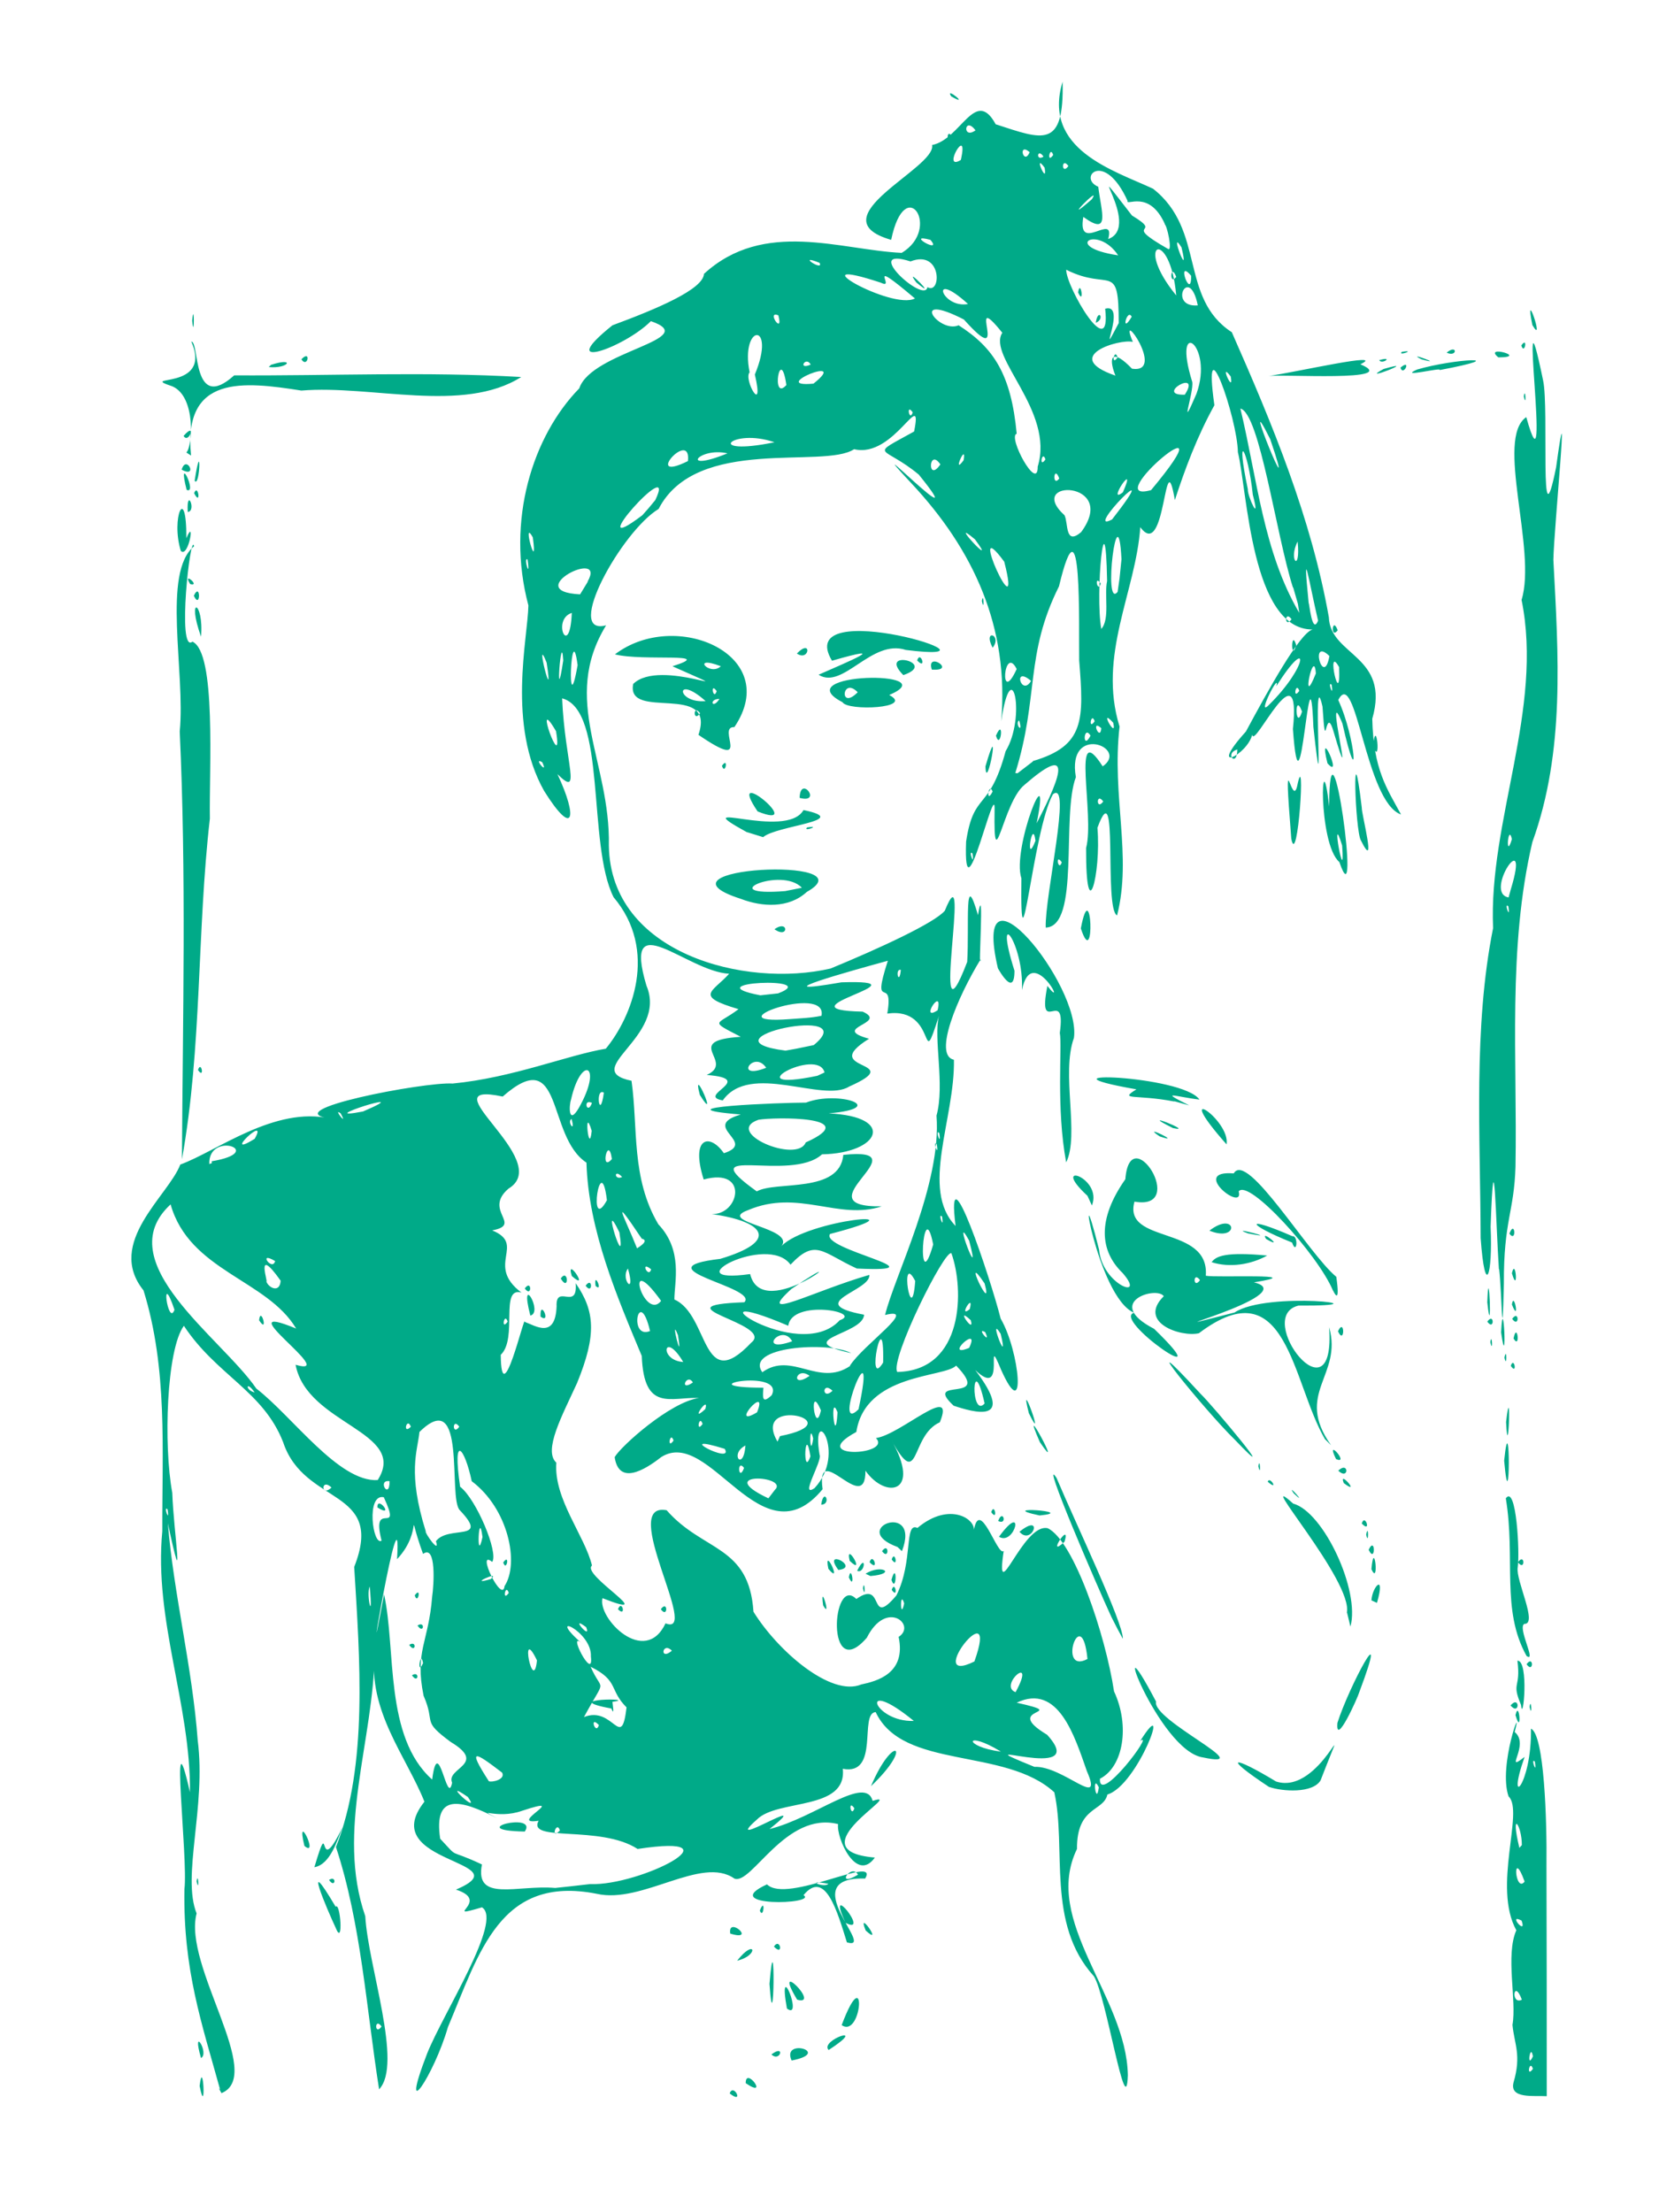 
<svg xmlns:svg="http://www.w3.org/2000/svg" xmlns="http://www.w3.org/2000/svg" width="600" height="800" viewBox="0 0 600 800" version="1.1"><g transform="translate(0,-252.362)"><path d="m72.2 1006.7c1.3-11.1 2.4 12.3 0 0zm7.4 1.3C73 984.1 66.2 964.8 66.7 935.5 68.1 924.6 61.2 867.3 68.7 900.5 69 868.8 55.6 838.3 58.7 806.1 58.6 776.7 60.7 747.3 51.9 719 38.1 701.8 60.9 684.8 65.2 673.5 78.4 668.7 99.4 652.2 119.6 656.9 98.9 654 153.6 643.5 163.7 644.2c21.8-2.1 41.6-10.3 55.4-12.6 9.4-11.4 19.1-35.5 2.8-54.8-9.6-19.1-2.4-67.6-18.6-71.9 1 23.5 7.3 36.3-1.7 27.4 7.5 15.9 5.9 23.2-4.8 6.1-13.5-23.9-5.9-55.3-5.7-67.1-8.2-30.8 1.6-61.3 18.4-78.5 4.4-13.4 44.8-17.8 25.9-24.3-9.7 9.7-35.4 18.7-13.9 1.5 16.2-6 32.8-13 33.1-18.6 21.7-19.9 49.5-8.6 71.5-7.6 14.6-8.7 1.3-29.3-3.8-4.7-27.4-7.9 16.5-26 14.8-34.3 10.4-2 15.6-21.1 23-7.5 17 5.5 24.8 9.2 24.2-15.4-7.4 24.5 18.3 32 32.7 38.7 19.1 14.9 9.4 39.5 28.5 51.9 14.7 33.3 28.7 67 35.1 103.1 0.5 14 22.3 13.7 15.7 36.7 0.4 18.4 5.3 25.2 10.4 34.6-12.9-4.5-16.2-54-22.7-41.4 6.4 13.9 7.7 35.8 1.5 8.5-7.1-17.7 5.5 32.4-3.3 2.6-3-10-2.6 10.9-3.9-8.7-4.1-18.4 1.1 47.8-3.3 7.3-1.4-35.8-4.6 39.7-7.4 0.8 3.2-30.7-14.2 7.9-14.7 2-1.8 7.4-16.5 14.6-2.3-1.1 7.8-14.5 19.4-35.6 24.1-36.9-22.2 0.1-23.6-50.4-27-64.1-0.2-12.5-13-48.8-8.5-17-6.3 11.4-10.6 23-14.3 34.3-3.9-22.6-3.1 22.6-12.5 9.8-1.6 23.3-15.5 46.3-7.5 72.1-2.9 25.3 4.6 46.8-0.9 68.3-4.9-2.4 0.7-52.9-7.1-31.7 1.4 16.9-4.2 37.4-4.1 7.3 3.2-11.8-5.6-47.6 6-29.5 9.8-6.8-13.1-15.7-9.7 3.9-5.3 13.9 1.6 54-10.9 54.4-0.4-11.4 9.6-53.8 2.6-48.2-7.3 13-11.9 71-11.4 30.4-3.6-10.7 11.1-47 5.5-19.9 9.9-19 12.4-28.5-4.4-13.9-7.8 6.2-11.2 35.1-10.8 9.2 0.5-13-11.4 41.6-10.3 11.3 2.8-18.5 8.3-10.5 14.3-32.7 7.5-12.3 2.2-36.5-1.6-10.8 2.9-34-9.9-62-32.7-86.3-21.2-22.7 24.1 23.3 2.9-2.9-13.1-10.9-18.6-6.2-1.7-15.6 3.3-16.8-7.2 9.9-21.7 6.4-11 7.3-57-5-70.7 21.6-13.4 8.1-34.5 46.2-19 42.1-16.5 27 1.6 49.2 1 79.7 0.6 38.9 49.1 51.6 80.2 44.4 17.7-7.3 37.6-16.5 41.3-20.9 10.1-24.9-6 55.3 8.1 18.5 0.8-13.4-1.2-34.6 3.9-16.9 2.5-14.8-0.1 22.4 1 15.9-8.4 13.7-17.3 34.8-9.7 36.4 0.4 21.3-12.3 46.8 0.6 60.1-3.8-30.2 12.7 19.2 16.3 33.5 6.9 11.8 9.4 39.1 0.2 18.6-6.4-15.5 2.4 11.3-9.4 0 15.2 20-0.9 15.2-7.8 12.9-11.6-10.8 14.6-0.4 0.9-14.5-4.2 4.4-32.8 2.7-36.1 24-18.4 9.9 13.2 8.6 7.1 2.2 8.9-1.2 29.1-20.4 23.1-5.7-10.9 4.8-7.1 25.5-17.7 6.1 11.4 19.7-1.9 21.8-9.2 11.4 0.1 16.9-18-11.9-15.5 6.7-22.1 26.8-40.7-22.9-58.4-11.6-6.1 4.8-15.3 10.2-16.8 0 2.2-3.9 20-19.9 30.5-21.4-10.3-0.4-19.9 5.2-20.7-15.2-8.8-21.1-19.3-45.4-20-69.9-14.6-9.6-8.1-43.4-30.3-23.9-28.3-6 19.1 23.1 2.1 33.3-9.3 8 5.3 13-5.9 15.1 12.5 5.1-2.7 12.5 10.6 22.5-8-2.3-1.2 16.5-7.5 22.5 0.2 21.7 8.7-15.4 8.7-11.9 3.7 1.3 11 6.4 11.5-5.6-0.4-8.4 7.7 1.8 6.9-8.4 6.9 10 7.7 18.5 0.5 36.1-5.4 11.8-12.3 24.4-7.5 28.8-1 13.1 10.3 26.4 12.9 37.2-4.2 3.3 25.4 20.3 3.8 11.8-1.9 7.2 15.3 24.9 22.8 9.1 12.9 5.2-17.2-44.2 0.4-40.9 13.2 15.1 29.8 12.5 31.4 36.7 8.7 14.1 28 30.9 39 26.3 5.7-1.2 16.3-4 13.5-17.2 6.6-4.2-4.4-13.8-11.5 0.3-14.9 17.2-12.7-23-3.8-14 10.5-7.4 4.2 10.9 14.5-1.3 6.2-12.4 2.7-26.7 7.6-24.4 11.8-9.9 21.7-2.9 20.3 1.4 2.1-13.4 8.7 9.3 10.9 6.9-3.2 21.7 6.9-10.2 15.9-8.2 9.4 4.4 20.9 38.5 24 59 5.8 12.4 3.4 27.3-5.1 31.6-0.5 9.9 20.1-17.6 14.6-13.7 11.8-18.7-0.9 16.2-11.9 19.4-1.4 6.3-11.1 4.1-11 19.7-12.7 26.1 17.9 53.2 18.4 81.8-0.6 18.2-7.8-28.8-12.3-35.8-17.3-19.1-9.8-46.3-14.3-66.5-17.9-16.4-54.8-8-64.6-29-6.1 0.3 1.6 23.1-11.9 20.5 1.6 15.3-23.7 10.8-31.1 18.4-13.7 12.1 22.4-10.8 4.6 3.4 16.5-4.1 34.7-19.7 37.3-10.2 12.8-4.1-28.8 18 0.8 20.5-6.7 9.4-14-7.2-13.3-12.1-19-4.8-31.3 22.2-37.5 19.7-11.9-8.4-33.3 9.3-49.8 5.5-35-6.9-42.4 21.2-53.8 48.2-5 17.4-18 36.7-7.5 9.5 5.9-14.7 27.5-48.1 19.8-52.8-15.3 4.5 3.8-2.2-9.4-6.4 24.6-10.5-29.4-9.2-11.4-31.8-6.6-16.5-20.5-32.7-18-54.1-0.3 32-14.1 64.6-3.4 95.5 1 18 13.7 53.6 5 62.6-4.6-29.1-6.5-60-15.6-87.6 11.7-29.6 8.6-68.2 6.6-101.3 11.3-28.7-18-21.9-25.7-45.1-7.2-18.5-24.1-24.2-35.9-42.1-6.3 8.6-7.4 43.1-4.2 60.4 0.5 14.5 4.7 40.3-1.6 11 2.1 25.6 8.9 52.4 10.8 78.5 3.1 24.1-5.8 49.1-0.4 62.6-5 19 24.9 58.5 9 65l-1-1.8 0 0zm58.4-22.8c-2.6-3.6-2.6 3.6 0 0zm75.5-51.5c18 0.7 55.2-18.5 17.1-12.7-13.5-8.8-40.1-2.3-35.8-10.2-11.9 1.8 12.4-9.7-6-3.6-9.3 3.3-17-1.7-9 2.7-13.2-6.8-23.1-9.3-20.6 7.4 7.3 7.8 2.1 3.2 15.1 9.3-2.7 13.8 12.8 7.3 26.5 8.5l5.6-0.6 7-0.8 0 0zm-23.7-19c-22.7-0.4 4.9-7.3 0 0zm12.7-0.4c-1.2-3.9-3.6 3.8 0 0zm106.5-8c-2.5-3.6-1.2 3.7 0 0zM169.2 902.2c-10.8-7.5 5.3 7.4 0 0zm228.2-3.5c-2.6-5.4-0.9 7.3 0 0zm-4.3-5.8c-4.4-12.5-10.3-32-25.4-24.8 20.6 4.6-6.2 1.3 11 11.6 16.7 18.3-34.4-0.5-4.6 11.6 10.5-0.4 25.2 15.8 19 1.6zm-229.6 4.1c-2.3-5.3 13-6.6-0.5-14.7-10.8-8-5.3-6.4-9.8-16.7-3.3-16.2 1.8-19.2 3.1-35.9 0.6-3.9 1.6-19-3.3-15.4-6.7-18.5 0.7-8.8-9.4 1.9 2-32.1-13.4 59.8-4.7 12.7 4.4 19.9 0 51.5 17.4 67 2.2-17.2 5.4 10.1 7.2 1.2zm-14.5-38.8c2.9-1.9 2.3 3.4 0 0zm-1-11c2.9-1.9 2.3 3.4 0 0zm3-7c2.9-1.9 2.3 3.4 0 0zm-1-10.9c2.5-3.6 1.2 3.7 0 0zm31.6 64.1c-9.8-7.5-12.8-9.3-4.8 3.1 1.1 0.5 6.1-0.6 4.8-3.1zm180.4-7.6c-13.2-8.1-13.9-1.8 0 0zM226.6 869.8c-6.4-6.4-2.7-9.6-13-14.7 4.4 10 5.8 3-2.4 18.2 10.7-4.3 13.5 12.6 15.4-3.5l0 0zm-5.5 0.4c-20.2-3.7 10.6-3.8 0.4-2.4 0 0.6 0.9 5.6-0.4 2.4zm-4.5 6c-3.6-3.8-1.2 3.9 0 0zm113.9-1.5c-20.4-16.7-14.8 0.5 0 0zm36.8-10.4c7.9-14.6-6.5-2.4 0 0zM194.2 852.8c-6.5-13.5-1.3 12.8 0 0zm158.2 0.4c9.6-26.9-19.1 9.4 0 0zm-199.4 0.6c-0.9-5.3-2.4 5.2 0 0zm60.7-2.4c0.5-9.3-17.2-16.9-3-4.5-6.2-6 4.2 14.2 3 4.5l0 0zm179.6 0.9c-2.1-21.1-11.2 5.9 0 0zm-150.3-3c-3.5-3.5-4.6 3.9 0 0zm-31-8.5c-6.5-4.9 2.1 5.2 0 0zm-78.3-14.7c-1.4 2.9 1.4 14.4 0 0zm193.3 6.1c-1.6-5.4-1.4 6.8 0 0zm-143-3.8c-1.2-3.7-2.5 3.6 0 0zm-1.5-2.5c5.4-8.3 1.3-28-11.9-37.9-2.5-11.9-7.1-17.9-4.2 2 5.9 4.5 14 24 11.6 27.2-6.1-5 3.8 15.7 4.5 8.6zm-0.5-8.5c2.5-3.6 1.2 3.7 0 0zm-4.5 6c4.1-3.5-9.2 2.7 0 0zm-19.9-13.6c4.3-6.1 19.8 0.4 8.7-11.3-4.4-4.3 2.7-45.3-14.6-28.3-0.7 7-4.4 14.6 2.3 36-0.6 0.2 5.2 8.5 3.7 3.6zm16.9-1.6c-1.4-11.1-2.3 10.7 0 0zm210.5 1.7c2.5-8.2-7.1 6.6 0 0zm-247-0.4c-4-15.6 7.7-0.8 0.8-15.7-6.5-1.4-4 17.8-0.8 15.7zm-1.5-12c-0.2-4.7 6.5 4.1 0 0zm-75.9 0.7c-1.7-1.7 0.9 5.6 0 0zm219.6-7c5.6-5.3-22.9-6.7-2.3 3l2.3-3 0 0zm-160.3-0.9c-3.9-3.7-3.9 3.7 0 0zm21-2.3c-4.7-0.7 0 7.1 0 0zm153.7 2.5c12-13-1.4-31.5 1.8-12.1 1.2 2.1-7.5 16-1.8 12.1zm-158-2.9c11.2-17.6-25.6-20-29.7-41.7 16.7 4.9-26.3-24 0.2-13.1-10.5-17.7-38.6-20.8-45.4-44.9-22.6 20.8 18.4 48.2 31 66.6 13.1 10.1 29.8 33.9 43.9 33.1zM93.7 729.8c0.6-5.5 3.5 5.4 0 0zm175.4 53.4c-2.7-3.5-2 5.4 0 0zm0.5-8.1c-6 3.1-0.7 9.7 0 0zm23.5 3.9c-2-12.7-2.9 8.5 0 0zm-31-2.7c-20-6.2 3.6 6.1 0 0zm32-3.7c-1.6-6.9-1.2 8.4 0 0zm-50.5 0.7c-1.2-3.7-2.5 3.6 0 0zm38.5-1.6c27.2-5.3-10.8-14.9-0.9 2l0.9-2 0 0zm-133.5-3.4c-1.5-3.8-3.1 3.2 0 0zm17.5 0c-2.6-3.6-2.6 3.6 0 0zm88-1c-1.2-3.7-2.5 3.6 0 0zm48.8-4.2c-3-7.8-0.8 13.9 0 0zm7.6-1.1c7.3-33.9-10.2 10.1 0 0zm-13.6 0.4c-4.5-10.7-2.2 9.9 0 0zm-23.1 0.7c4.4-11-10.6 6.3 0 0zm-18.7-1.2c1.6-5.6-6.2 5.8 0 0zm101-2c-4.6-20.5-5.2 5.8 0 0zm-77-3c5-10-32.5-2.8-3-2.7-0.3 3.6-0.5 6 3 2.7zM92.1 755.9c-3.2-4.6-3.5-0.8 0 0zm209-0.6c-3.9-3.7-3.9 3.7 0 0zm-50.5-3c-2.2-3.6-5.2 3.6 0 0zm42.2-2.4c-5-3.7-7 4.9 0 0zm14.6-3.7c5-7.7 25.1-21.4 12.7-18.3 3.4-14.1 20.5-47.2 18.6-72.1 3.1-11.2-1.2-28.1 0.9-36.1-7.2 22.3 0-3.4-18.7-0.8 2.5-14.7-6.1 0.4 0.2-19.1-12.4 3.4-47.9 13.2-16.8 7.8 33.4-1.1-24.5 9.9 7.7 10.6 9.6 4.3-12.2 5.8 2.3 9.8-19.1 11.9 14.7 7.6-7.2 17.3-9.6 6-35.8-9-45.7 5-9.9-1.7 12.6-7.8-5.8-9.2 10.6-4.8-9.4-12.4 12.3-13.8-11.8-6.1-8.5-4.1-0.8-10-16.3-4.8-9.3-6.2-3.4-12.8-15.3-0.8-38.8-25.5-29.9 4.3 7.9 18.6-24.6 30.4-5.4 34.4 2.4 17-0.2 35.2 9.7 51.9 9 9.5 5.8 20.9 5.8 27.2 12.7 5.6 9.7 34.8 27.8 15.6 8.8-6.9-35.2-13.4-2.5-14.6 5.4-5.5-38.4-12.2-8.7-15.7 21.2-6.3 16.6-13.4-3.1-16.2 10 0.4 13.6-17-2.9-12.5-4.9-15.5 2.3-16.8 7.3-9.5 12.4-4-8.9-9.6 6.1-14-31.7-2.6 14.9-4.3 23.6-4.3 11.6-4.5 30.6 1.9 8.2 3.9 24.5 1.1 18.6 14.4-2.4 14.8-11.4 10.4-48.3-4.3-23.6 13.4 6.9-3.9 30 0.9 31.3-13.2 29.6-3.1-16.3 19.1 13.9 18.6-15.6 5.2-30.2-6.4-48.4 1.4-11.8 4.3 17.3 6.4 12.1 13 9.4-9.7 54.2-13.9 17.6-4.4-3.8 5.6 42.2 14 9.7 12.5-12.5-5.7-14.9-11.1-24-1.4-8.3-11.6-43.2 7.4-14.6 3.4 4.5 18.7 42.6-13.5 14.9 5.4-13.5 12.3 7.8 0.8 28.2-5.1 0.7 5.8-24.2 10.2-1.9 14.4-0.2 7.2-27 9-4.6 13.9-8.5-4.4-38.7-2.3-32.2 6.9 10.7-7.7 20.4 5.5 31.8-2.3zm-54.3-97.9c-3.2-12.3 7.3 11.7 0 0zm71.4 100.2c24.3-0.5 24.2-30.1 19.6-42.9-2.3-1.8-22.3 38.4-19.6 42.9zm-5.1-3.4c0.5-23.4-6.5 10.6 0 0zm-72.3-0.2c-7-11.8-9-0.6 0 0zm103.4-5.1c4.4-9.1-9.7 4 0 0zm-105.3-4.6c-3.2-8.2 2 12.4 0 0zm116.7-0.5c-4.9-7.8 3.3 13.5 0 0zm-75.4 2.7c-3.8-6.9-13.1 4.7 0 0zm17.2-7.6c8.7-3-17.4-7.7-18.6 2-39.7-16.9 3.4 14.6 18.6-2zm52.6 4.3c-3.6-2.1 2.5 5.2 0 0zm-121.2-0.4c-4-16.9-8 3.3 0 0l0 0zm-51.5-3.4c-1.2-3.7-2.5 3.6 0 0zm167.5-0.5c-6.2-5.8 1.6 5.6 0 0zM63.1 726c-5.3-15.6-2.3 6.5 0 0zm287.6-0.2c1.8-6.6-4.4 3.6 0 0zm-111.6-3c-14.1-19.6-6.1 7.7 0 0zm91.9-7.2c-5.8-11.2-1.3 18 0 0zm25.1 0.9c-8.8-13.1 3.4 12.5 0 0zm-254.6-1c-9.6-13.5-4.2 1.5-5.2 0.2 0.7 2.3 4.9 4.5 5.2-0.2zm125.6-4.4c-2.9 3.9 3 10.4 0 0zm8.4 0.3c-4.2-3.5-1 3.5 0 0zm-136-3c-6.5-3.9-1 3.9 0 0zm238-6c-3.8-19.4-6 21 0 0zm13-1.4c-6.6-12.1 4.9 18.4 0 0zm-118.4-0.7c-11.7-17.4-6.3-8-1.7 3.5 0.7-0.5 4.6-2.8 1.7-3.5zm-8.1-2.3c-7.2-15 2.7 16.6 0 0zm116.7-5.7c-1.7-1.7 0.9 5.6 0 0zm-121.2-5.9c-2.3-19.1-7 12.7 0 0zm5.5-8.4c-3-3.3-3 1.4 0 0zM76.6 672.3c20.4-3.4-1.3-11.3-0.9 1l0.9-0.3 0-0.7zm144.7-0.8c-1.3-9.2-4.5 5.2 0 0zm70.1-6c21.4-9.6-11.5-9.2-17.1-8.2-12.9 4.5 14 16 17.1 8.2zm47.4 0.6c-1.7-1.7 0.9 5.6 0 0zM92.1 664.2c5.4-9.5-12.5 7.7 0 0zm121.9-2.9c-3-10.1-1 9.8 0 0zm125.7 0.8c-1.7-1.7 0.9 5.6 0 0zm-133-5.1c-1.8 1 1.6 5.5 0 0zm-83.5-2c-3.1-2.4 3 5.4 0 0zm8.1-0.7c21.7-9.3-20.2 3.9 0 0zm78-1.2c9-15.8 0.9-19.5-2.8-3-0.7 2-1 9.4 2.8 3zm4.8-1.9c-3.5-1.7-1.7 4.7 0 0zm4.3-3.7c-3.3-2-1.5 10.9 0 0zm79.8-7.3c-2.3-9.5-33.4 7.6-2.6 1.2l2.6-1.2 0 0zm-21.1-1.7c-4.5-6.7-12 4.7 0 0zm17.2-8.2c18.5-15.1-42.9-2.2-10.2 2l3.9-0.7 6.3-1.3 0 0zm2.8-10.6c2.4-11.9-40.7 3.5-11.4 1.2 3.8-0.3 7.6-0.4 11.4-1.2zm42-2c2.1-9.2-6.8 4.5 0 0zm-57.7-6.1c16.5-6.2-31.3-4.1-6.4 0.7l6.4-0.7 0 0zm44.4-8.5c-2.3-0.6-0.6 6.2 0 0zm58.2-38.9c-2.5-3.6-1.2 3.7 0 0zm-32.3-3.2c-1.7-1.7 0.9 5.6 0 0zm22.8-4.6c-1.1-8.8-3.9 9.9 0 0zm24.5-14.2c-2.6-3.6-2.6 3.6 0 0zm-40-3.6c-1.5-3.8-2.6 5.1 0 0zm14.5-11c18.9-5.5 18.5-15 16.8-36.4-0.2-11.8 1.2-62.3-7.3-26.8-12.4 24.8-7.2 39.8-15.8 67.5l0.8 0.1 5.6-4.3 0 0zm-177.4 0.4c-3.6-2.1 2.5 5.2 0 0zm251.4-4.6c-4.9 1.4-0.1 6.8 0 0zm-246.4-6.6c-8.8-15.1 2.8 16.9 0 0zm193.3 1.6c-2.6-4.3-3 5.8 0 0zm3.9-2.7c-4-3.6-0.4 5.1 0 0zm-29.7-2.8c-1.8 1 1.6 5.5 0 0zm34 0.8c-5.6-6.1 1.6 6.7 0 0zm-6.7-0.5c-1.2-3.7-2.5 3.6 0 0zm75-3.5c-2.9-7.8-2.4 7.7 0 0zm-12-2.4c14.3-14 14.9-26.1 2.7-6.8 1.5-5.8-7.5 11.7-2.7 6.8zm11-5.1c-1.2-3.7-2.5 3.6 0 0zm11.7-2.2c-1.7-1.7 0.9 5.6 0 0zm-108.7-1.4c-6.8-5.8-3.5 5.9 0 0zm103-2.7c-0.7-10.3-5.7 14.3 0 0zm-267-3c-2.4-18.4-4 22.8 0 0zm275.4 0.7c-5-8.9 0.7 16.6 0 0zm-116.6 0.7c-4.7-9.3-6.4 14 0 0zm-170-2.3c-4.7-11.9 2.9 18.4 0 0zm6-0.8c-0.7-12.3-3 20 0 0zm277.1-1.6c-7.4-7.2-2.1 11.9 0 0zm-12-3.9c-1.9-6.4-2 6.6 0 0zm-262-11.7c-7.5 2.4-0.7 17.2 0 0zm277 6.3c-2-5.4-2.7 3.5 0 0zM400.4 462.5c-0.6-33.4-4.4 4.6-2.1 17.3 3.2-3.6 1-12.4 2.1-17.3zm76.3 14.3c-3.2-13.5-5.8-30.5-3.4-6.3 0.2-0.5 1.2 11.7 3.4 6.3zm-9.6-0.5c-2.6-3.6-2.6 3.6 0 0zm0.5-11.5c-6.1-19.1-12-63-19-64.7 6.1 25.4 8.3 51.8 21.3 73.9l-0.5-3.3-1.7-5.9 0 0zm-62-10.2c-1.3-25.6-6.8 18.5-1.4 11.8l0.7-4.9 0.7-6.9 0 0zm-193.1 8.1c7.2-12.6-24.7 3.5-2.7 4.6l2.8-4.6 0 0zm150.7-7.2c-14.4-19.6 7.1 27.7 0 0zm34.9 7.9c-2.5-3.6-1.2 3.7 0 0zm-207.3-8.7c-1.7-1.2 1.2 8.2 0 0zm278.5-6.5c-3.5 6.7 1.2 11.7 0 0zm-276.6-1.5c-4.2-7.6 2 14.5 0 0zm159.9 0.7c-10.8-9.1 9.2 12.4 0 0zM237 433.2c8.5-17.8-28.1 23.2-4.7 5.5l2.3-2.6 2.4-2.9zm154 11.6c13.9-18.8-20.6-19.4-6-6.1 1.4 2.8 0.1 11.1 6 6.1zm11.2-4.6c20.5-26.3-11.1 5.9 0 0zm50.9-8.9c-1.8-16.9-6.4-23.9-1.8-2-0.3 2.1 4.8 13.3 1.8 2zm-47-0.9c5.6-12.7-6.3 4.9 0 0zm10.2-0.8c30.7-36.8-19.9 5.5 0 0zm-33.2-4.2c-2-5.4-2.7 3.5 0 0zm-7.8-4.3c6.2-20.1-18.4-39.8-12.8-48.4-14-17.4 4 15.2-13.9-4.8-20.3-10.4-9.1 5.2-1.9 2.1 12.7 8.1 19 17.8 21 39.2-3.4 1 7.7 21.4 7.6 11.9zm84.1-9.9c-12.1-24.3 11 32.4 0 0zm-210.6 7.9c1.3-12-16.8 8.3 0 0zm91.3 1.2c-4.3-6.3-4.8 7 0 0zm8.4-1.5c1.2-7-4.4 6 0 0zm-85.4-2.5c-10.6-2.4-17.6 7.2 0 0zm115 2.2c-1.2-3.7-2.5 3.6 0 0zm-98-6.2c-15.6-5.4-25.9 5.3 0 0zm50-10.8c-2.5-3.6-1.2 3.7 0 0zm102.6-6.7c6.5-17.9-9.1-28.6-1.5-4.3 0.6 3.8-5.1 19.6 1.5 4.3zm-4.2 0.3c6.3-9.8-11.3 0.3 0 0l0 0zm-155.5-7.3c8-19.3-5.4-18.5-1.9-0.8-2.3 2.6 5.5 16.2 1.9 0.8zm21.2 3.3c13.8-11-17.1 1.6 0 0l0 0zm-9.8 0.5c-2.2-15.2-5.7 6.4 0 0zm160.7-3.1c-4.5-6 1.3 7 0 0zm-41.7-0.3c-2.9-7.4-0.8-9.6 6-2.5 12.7 1.9-5.5-23.4 0.3-9.7-4.8-1.2-26.3 5.3-6.3 12.2zm-110.2-4c-1.8-3.3-4.9 2.2 0 0zm111-2.6c-1.2-3.7-2.5 3.6 0 0zm0.4-12.3c0-22.8-3.1-11.4-19-19.4 0 6.3 16.4 34.4 14.1 14.1 8.3-2.3-3.7 21.6 4.9 5.2zm-8.3-0.2c0.8-5.6 3.5-1.4 0 0zm-6.4-11c0.9-5.3 2.4 5.2 0 0zm-108.4 8.3c-4.6-1.9 2 7.6 0 0zm127.8 0.5c-1.7-3.3-4.1 6.9 0 0zm23.9-4.1c-3.1-15.2-11 0.9 0 0zm-83.1-0.5c-14.3-13-9.6 1.8 0 0zm-19.2-2c-18.9-16-6.4-2.8-12.3-5.7-31.8-10.5 3.9 10.1 12.3 5.7zm94.5-1.1c-2.2-24.9-15.9-19.4 0 0l0 0zm-90-3c5.1 3 5.4-13.8-6.1-9.3-18.3-5.8 5.2 15.6 6.1 9.3zm-4-1.7c-5.4-7.2 8.9 7.4 0 0zm99.4-2.4c-5.7-6.8 0.1 9.4 0 0zm-5.4 0.4c-2-5.4-2.7 3.5 0 0zm-129-5.1c-8.8-3.5 1.7 3.4 0 0zm130.9-5.6c-4.9-7.8 3.3 13.5 0 0zm-22.9 2.9c-7.5-11.3-20.7-3.1 0 0zm16.9-11.3c-5.7-12.7-14.2-6.3-13.5-8.4-8.5-18.7-18.2-8.3-10.6-5.1 1.1 9.1 4.5 18.1-5.4 10.9-2.4 13.6 11.7-2.1 9 8 12.8-4.6-11.4-34.2 8.6-8.5 12.1 7.3-4.6 2 12.9 12 2 1.7-0.3-9.1-1.2-8.9zm-84.8 5.7c-9.6-2.6 4.7 5.5 0 0zm58.4-14.7c3.9-6-12.4 10.9 0 0zm-17.1-11.4c-4.4-6 1.2 7 0 0zm8.6-0.6c-2.6-3.6-2.6 3.6 0 0zm-38.9-2.2c3.1-13.6-7.3 4.5 0 0zm24.9-2.8c-4.4-3.8-2.2 5.1 0 0zm5 1.6c-2.3-3.4-2.9 1.9 0 0zm3.5-0.6c-1.2-3.7-2.5 3.6 0 0zm-28.1-8.9c-4-5.4-4.9 3.5 0 0zm-88.9 709.9c1.4-4 5.4 4.3 0 0zm283.5-4c2.9-9.9 0.3-13.7-0.4-20.8 1.6-8.7-2.6-25.2 1.4-34.2-8.7-15.8 2.9-43.1-2.8-48.4-3.9-11.2 5.5-35.6 2.2-23.3 5.7 4.6-4.3 15.2 3.6 9-6.9 19.5 2.6 10.5 2.3-10.2 4.8 2.1 5.8 33 5.6 49.7 0.1 27.7 0.1 55.5 0.1 83.2-4.5-0.3-13.6 1.1-12-5zm7-4.9c-1.2-3.7-2.5 3.6 0 0zm0-4.5c-0.9-5.3-2.4 5.2 0 0zm-4-20.5c-3-8-4.1 2.1 0 0zm-0.1-28.6c-5.3-2.8 2.1 5.8 0 0zm1.1-14.1c-4.6-12.8-3.5 4.5 0 0zm-1-13.2c0-7.3-4.3-13.2-0.9 1l0.9-1zm4.7-30.2c-1.7-1.7 0.9 5.6 0 0zM269.7 1005.7c-0.1-6.3 8.7 5.9 0 0zm16.6-8.2c-3.8-8.4 15-2.9 0 0zM72.7 996.6c-3.6-12.4 3.2-1.7 0 0zm206.3-1.3c5.2-3.9 3.1 3 0 0zm20.7-1.6c-3.5-3.5 15.2-9.9 0 0zm4.7-9c9.2-24.4 7.5 5.1 0 0zm-19.8-6c-3.5-19.6 6.2 4.7 0 0zm-6.3-8.9c2.2-26.4 1.7 24.4 0 0zm10 5.7c-9.5-15.8 8.9 2.5 0 0zm-21.7-14.1c6.6-8.4 8-1.9 0 0zm13.3-5.1c2.3-3.5 3.6 3.8 0 0zm26.4-1.5c-3.4-10.9-7.8-26.7-15.7-17.1 5.4 3.4-31.4 4.4-13.2-3.9 7.2 7.2 40.8-11.1 35.5-2.1-26-0.8 4.3 26.2-6.5 23.1zm-6.7-21.2c-9-1.7-1.6 1.7 0 0zm10.7-3.3c-2.4-4.4-8.5 5.1 0 0zm-46.2 21.3c-1-6.6 9.8 3 0 0zm49-1.1c-3.5-8.5 6.8 6.2 0 0zm-191.7-1c-3.1-6.6-12.5-28.7 0-7.6 1.7-2 2.9 14.9 0 7.6zm184.4-1.8c-7.6-16.4 9.3 4.9 0 0l0 0zm-31-4.4c2.1-5.4 1.4 3.5 0 0zM71.1 932.7c0.6-3.9 1 4.6 0 0zm47.9-0.5c2.9-1.9 2.3 3.4 0 0zm-5.3-4.6c6.2-20.9 0.4 5.7 10.2-14.5-1.9 4.7-4.4 13.5-10.2 14.5zm-3.6-7.7c-3.3-13.6 5.5 4.6 0 0zm348.9-21.3c-17.5-11.6-13-11.4 2.5-2 16.4 5.3 28.2-31.7 16.1-0.4-2.9 4.8-13.9 4-18.5 2.4zm-144-0.3c8.1-19.2 15.6-14.8 0 0zm120.1-10.4c-16.1-2.2-35.7-55.8-17-20.2-1.6 6.7 37.7 24.6 17 20.2zm48.6-12.5c4.1-13 19.4-41.7 7.9-11.1-0.4 1.6-8.7 20.2-7.9 11.1zm64.4-2.8c1.4-6.1 2.4 8.1 0 0zm2-3.7c-3.6-8.5 0-5.7-1.3-16 4.3-0.1 2 23.4 1.3 16zm3.1 0.7c0.6-3.9 1 4.6 0 0zm-6.9-0.5c3.4-3.9 3.4 3.9 0 0zm5.8-14.9c2.6-3.6 2.6 3.6 0 0zm0-3c-9.3-16.7-3.9-35.1-7.5-57 3.8-5.2 5.1 19.7 4.3 25-0.8 4.6 7.4 20.6 2.4 20.4-2.6 1.3 4.6 14.3 0.8 11.6zM402 837.2c-5-10.7-26.1-59.8-19.9-50.4 7.1 16.8 24.1 52.3 24 58.2l-1.9-3.5-2.2-4.3 0 0zm85.1-1.6c2.4-11.4-34.4-52.9-19.4-39.5 11 3 24.3 31.5 20.7 44.5l-1.2-5 0 0zm-263.6-1.3c1.5-3.8 3.1 3.2 0 0zm15.5 0c2.6-3.6 2.6 3.6 0 0zm58.7-1.4c-1.3-9.3 3.2 5.7 0 0zm198.3-1.8c0.3-5.1 5.2-10.1 2 0.9l-2-0.9zm-183.9-4.4c0.6-3.9 1 4.6 0 0zm10.4 0.6c1.2-3.7 2.5 3.6 0 0zm-0.1-3.6c2.1-7.5 1.9 5.4 0 0zm-15.4-0.9c0.9-5.3 2.4 5.2 0 0zm6-1.3c5.8-3.7 11.7 0 1.8 0.8l-1.7-0.8zm-13.4-1.8c-1.9-9.1 5.4 6.5 0 0zm3.6 0.4c-6.1-8.3 8.2-0.9 0 0zm6.8 0.3c3.5-7.1 2.9 1.4 0 0zm186-0.6c1-11.7 2.9 6.6 0 0zm-188.7-3c-1.8-7.7 6.1 5.9 0 0zm7.2 0.5c1.2-3.9 3.6 3.8 0 0zm234.5 0c2.6-3.6 2.6 3.6 0 0zm-226.5-1c1.2-3.7 2.5 3.6 0 0zm-3.5-3c2.6-3.6 2.6 3.6 0 0zm176-0.5c2.5-5.3 2.5 5.3 0 0zm-170.4-1c-18.3-6.7 8.7-16.9 1.6 1.5l-1.6-1.5 0 0zm36.7-3.7c9.7-13.3 5.8 3.5 0 0zm132.8-0.8c0.9-4.5 0.9 4.5 0 0zm-125.4-1c9-7.3 4.6 5.3 0 0l0 0zm123.8-3c1.2-3.9 3.6 3.8 0 0zm-131.5-0.9c1.7-4.7 3.5 1.7 0 0zm15-2c-17-3.6 14.4-1.4 0 0zm-17.5-1.2c1.2-3.7 2.5 3.6 0 0zm-61.5-2.7c0.9-6.5 3.9-0.1 0 0zm170.9-4.1c-3.1-4.5 5.6 5.3 0 0zm18.1-3.7c-2.1-5.2 6.5 4.9 0 0zm-27.5-0.5c0.7-2.3 4.2 3.7 0 0zm85.5-7.6c2.3-22.5 2.2 24.7 0 0zm-60 3.6c3.9-3.7 3.9 3.7 0 0zm-28.9-1.6c0.6-3.9 1 4.6 0 0zm28.1-2.6c-4.2-8.5 5.2 2.3 0 0zm-36.7-7.1c-10.8-10.5-39.2-45.7-12.3-16.5 4.4 4.2 30.8 35.9 12.3 16.5zm-70.4 1c-8.2-18.7 9.5 14 0 0zm103.2-0.9c-12.1-20.6-13.7-62.7-45.7-38.5-6.6 1.5-22.3-3.9-12.7-13.4-2.6-3.8-22 2.2-3.5 11.8 25.6 24.8-15.7-3.6-7.2-5.8-13.4-5.4-21.6-58.7-12.7-22.8 1.1 12.7 17.4 18.6 8.5 8.4-8.3-8-9.2-19.4 1-33.9 1.7-22 22.9 11.6 3.3 8.1-4.3 15.5 27.2 8.4 25.8 26.8 3.5 0.8 38.5-1 17.4 2.4 18.9 4.5-47.8 21.4-7 10.9 11.8-7.9 57.7-2.3 23.1-2.5-16.4 4 13.6 43 11.1 7.8 5 17.6-12.7 23.8 0.7 42.7l-2.1-2.1 0 0zm-45.3-57.7c-2.6-3.6-2.6 3.6 0 0zm110.7 51.3c2-17.5 0.8 16.8 0 0zm-172.6-3.2c-4-15.7 6.6 13.6 0 0zm174.3-17.1c1.2-3.7 2.5 3.6 0 0zm-2.3-3c0.9-4.5 0.9 4.5 0 0zm-5.1-5.6c0.6-3.9 1 4.6 0 0zm3.9-3.5c0.8-16.7 2.3 16.5 0 0zm4.5 2.2c1.3-6.5 2.6 4.3 0 0zm-63.5-2.6c2.5-5.3 2.5 5.3 0 0zm54-3.5c2.6-3.6 2.6 3.6 0 0zm9-1c2.6-3.6 2.6 3.6 0 0zm-351.4-0.8c-0.3-6.9 4.1 2.9 0 0zm-3.7-0.4c-4.2-16.3 4.9-1 0 0zm346.1-4.8c0.6-17.2 1.8 16.5 0 0zm4.2-12c-1.1-16.1-1.7-52.3-3-15.3 0.8 17.7-2 26.2-3.6 4.1-0.1-37.2-2.7-76.1 4.5-112.1-1.7-38.7 18.3-79.2 10.3-118.7 5.6-18.1-9.6-58.4 1.7-66.1 9.7 34.9-3.7-60.7 6.1-13.2 2.2 10.2-1.5 62.2 4.7 31.3 5.1-37.2-0.8 22.2-1 33.5 1.8 34.2 4.3 69.2-7.6 102.1-9 38.4-5.4 78.3-6.1 117.4-0.5 16.5-4.3 19.4-4.2 42.2-0.6 26.6-0.7 3.6-1.7-5.1zm3.4-131.2c-1.7-1.7 0.9 5.6 0 0zm0.9-6.1c7.4-24.2-10.1 1.3-0.8 2.9l0.8-2.9 0 0zm0.4-18.2c-1.4-6.1-2.4 8.1 0 0zm0 168.3c0.8-5.2 2.9 7.3 0 0zm-64.7-5c-5.4-13-30.6-40.7-34.1-35.9 2.1 7.9-18-7.8-1.8-6.5 4.8-8.4 27 29.1 37.1 37.4 1.4 9.9-0.5 6.4-1.2 4.9zm-292.3-0.8c2.6-3.6 2.6 3.6 0 0zm22-1c2.6-3.6 2.6 3.6 0 0zm3.6 0.1c-0.8-5.9 3 2.6 0 0l0 0zm-12.6-2.7c2.8-4 3.1 5.2 0 0zm4-0.9c-2.4-7.8 6.9 6.1 0 0zm340-1c1.4-6.1 2.4 8.1 0 0zm-108.6-4c1.6-2.2 5-3.8 20.1-2.4-5.9 3.3-13.6 4.5-20.1 2.4zm29.1-7.1c-16.7-6.7-17.5-10 0.1-2.3 2.3-0.3 1.6 7.2-0.1 2.3zm-9.4-1.3c-2.5-3.9 7.3 4.2 0 0zm-6.5-2c-8.3-3 13.2 2.6 0 0zm94.5 0.1c2-5.4 2.7 3.5 0 0zm-108.5-1.1c9.9-7.6 11.1 4.5 0 0zm-44.1-12.6c-14.1-13 5.7-6.7 1.6 3.5l-1.6-3.5zm-7.7-12.1c-3.7-19.8-1.4-42-2.3-46.8 2.4-17.6-8.3 2.4-4.5-17 7.8 10-5.7-15.9-9.2 1.5 0.8-17-10.5-31.7-2.7-7 0 9.9-5.6-0.2-6-0.9-10-43 30.2 6.1 27.5 25.2-4.7 12.9 2.1 35.1-2.8 45zM65.8 671.6c0.3-51.6 1.6-103.1-0.8-154.7 2.1-21.4-6.5-57.6 5.2-67-1.3-6-6.3 39.2-0.6 34.5 8.7 3.9 6 46.2 6.3 64-4.7 40.9-2.8 82.6-10.1 123.2zm377.8-5.4c-20.8-23.5 1.5-9 0 0zm-24.2-2.9c-7.5-5 9.3 3.2 0 0zm4.8-3c-14.2-7.1 8.7 1.9 0 0zm0.5-9.6c-13.9-2.7-20.3-0.3-13.7-4.4-40.5-7.1 16.7-5.2 22.8 3.7-8.6-1-15.1-3.6-3.7 2.1l-5.4-1.5zM71.6 639.3c1.2-3.7 2.5 3.6 0 0zm319.3-51.2c3.9-20.5 5.3 16.2 0 0zm-110.8 0.3c5.2-3.7 5.2 3.7 0 0zm-12.2-11c-35.5-11.4 47.1-15.6 23.9-2.5-6.5 6-16.1 5.5-23.9 2.5zm22.1-4c-7.4-7.9-32.5 3.3-6 1.2l6-1.2 0 0zm194.4-9.3c-7.9-6.7-6.6-46.5-3.7-20.1 0.2-41.3 11.9 44.1 3.7 20.1zm1-6c-4.5-14.7 1.3 17.2 0 0zm6.8-1.8c-2.1-3.2-3.4-43.4 0.3-11.9-0.1 2.4 5.6 23.8-0.3 11.9zm-25.2-0.8c-3-38.1 0.1-10.7 2.1-18.7 3.3-16.4 0.2 30.7-2.1 18.8zM270.1 553.3c-23.4-12.9 14.2 3.1 20.5-8 18.2 3.8-9.9 5.6-14.6 9.8l-5.8-1.8 0 0zm21.8-1.7c5.6-0.9-1.7 1.7 0 0zm-17.9-5.8c-12.3-18.2 18.5 7.4 0 0zm15.2-4.9c0.2-8.6 8.4 2.2 0 0zm67.2-11.4c5.9-20.3 0.3 10.6 0 0zm-95.3-0.2c2.5-3.6 1.2 3.7 0 0zm219-0.9c-3.7-15 5.9 6.6 0 0zm16.5-6.2c1.1-11.6 3 8.1 0 0zm-244-4.1c6.6-19.4-26.3-4.8-23.6-18.4 9.8-9.7 43.9 6.9 14.2-6.4 16.4-5.2-10.5-1.7-20.8-4.3 21.9-16.7 60.8 0.2 43.2 26.3-6.8-0.3 7.3 16.7-13 2.8zm0.6-7.8c-2.6-3.6-2.6 3.6 0 0zm7-5.2c-4 0-2.6 4.1 0 0zm-5 0.8c-11.2-10-10.7 0.9 0 0zm4-3.6c-2.5-3.6-1.2 3.7 0 0zm1.5-9c-11.1-4.3-4.1 3.8 0 0zm99.5 25.1c3.1-7.1 1.7 5.8 0 0zm-55.5-12.1c-20.9-10.8 38.1-11.7 16.9-2.6 9.3 4.8-15.1 5.9-16.9 2.6zm5.5-3.6c-5.7-5.9-6.8 6.9 0 0zm-14-6.4c10.4-4.6 26.9-11.4 4.7-5-14.8-24.6 69.7 1.5 26.7-3.9-12.4-4.1-22.7 14.5-31.5 9zm30.5 0.2c-9.6-9.7 12.9-4.4 0 0zm10.3-2c-2.2-6.9 9.4 0.7 0 0zm-5.3-3.3c1.2-3.9 3.6 3.8 0 0zm-43.5-2.5c5.5-5.7 4.6 3.1 0 0zm70.8-2.1c-3.7-7.1 3.7-4.7 0 0zM72.7 482.6c-5.4-15.2 1.1-12.9 0 0zM355.1 469.7c0.6-3.9 1 4.6 0 0zM70.1 467.8c2.5-5.3 2.5 5.3 0 0zm-1.3-4.2c-3.1-5 4 1 0 0zm-3.4-12c-3.7-12 2.1-24.8 2-4.6 3.3-8 0.8 7.4-2 4.6zm2.5-14.1c-0.5-9.3 3.3-0.3 0 0zm2.3-6.8c1.5-3.8 2.6 5.1 0 0zm-2.7-1.2c-3.6-14.2 4.1 1.9 0 0zm2.9-3.3c2.6-16.9 1.9 3 0 0zm-4.7-4c1.7-5.7 6.1 3.3 0 0zm1.7-6.2c2.2-2 3.6-20.1-5-23.9-13.3-4.5 14.7 1.9 6.8-16.2 3-0.1 0.2 26 15.5 12.2 34.6 0.2 69.3-1.4 103.8 0.6-21 13.3-54.2 2.8-79.5 4.9-21-3.3-42.9-5.8-39.9 23.5l-1.7-1.1 0 0zm-1-6c4.8-5.5 1.9 3.2 0 0zM551.1 395.7c0.6-3.9 1 4.6 0 0zm-92.6-7.3c10.1-1.4 43.4-9.1 33.5-4.3 15.4 6.5-29 3.4-33.5 4.3zm41.9-2.6c14.2-4.1-9.8 5.3 0 0zm12.1 0.2c13.6-4 35.7-5 8.1 0.2 1.4-1.2-15.3 3-8.1-0.2zm-6-0.7c4.2-3.5 1 3.5 0 0zm-408.5-1c9-2.9 6.4 1.5-0.8 0.8l0.8-0.8zm11-2c3.6-3.8 2.3 3.5 0 0zm389.8 0.3c5.5-1.6 1 1.8 0 0zm15.3-0.3c-6.4-3.2 9.4 2.6 0 0zm27.8-0.7c-5.8-4.7 11.3 0 0 0zm-34.9-2c5.6-0.9-1.7 1.7 0 0zm16.2 0.3c3.9-3.3 4 1.8 0 0zm27-2.6c2.5-3.6 1.2 3.7 0 0zm-480.7-9c0.8-8 0.8 8 0 0zm484.7 1.6c-3.1-15.3 4.8 8.2 0 0zM342.7 301.8c0.5-3.9 4.1 4.7 0 0zm1.3-14.6c-2.5-3.9 7.3 4.2 0 0z" fill="#0a8"/></g></svg>

